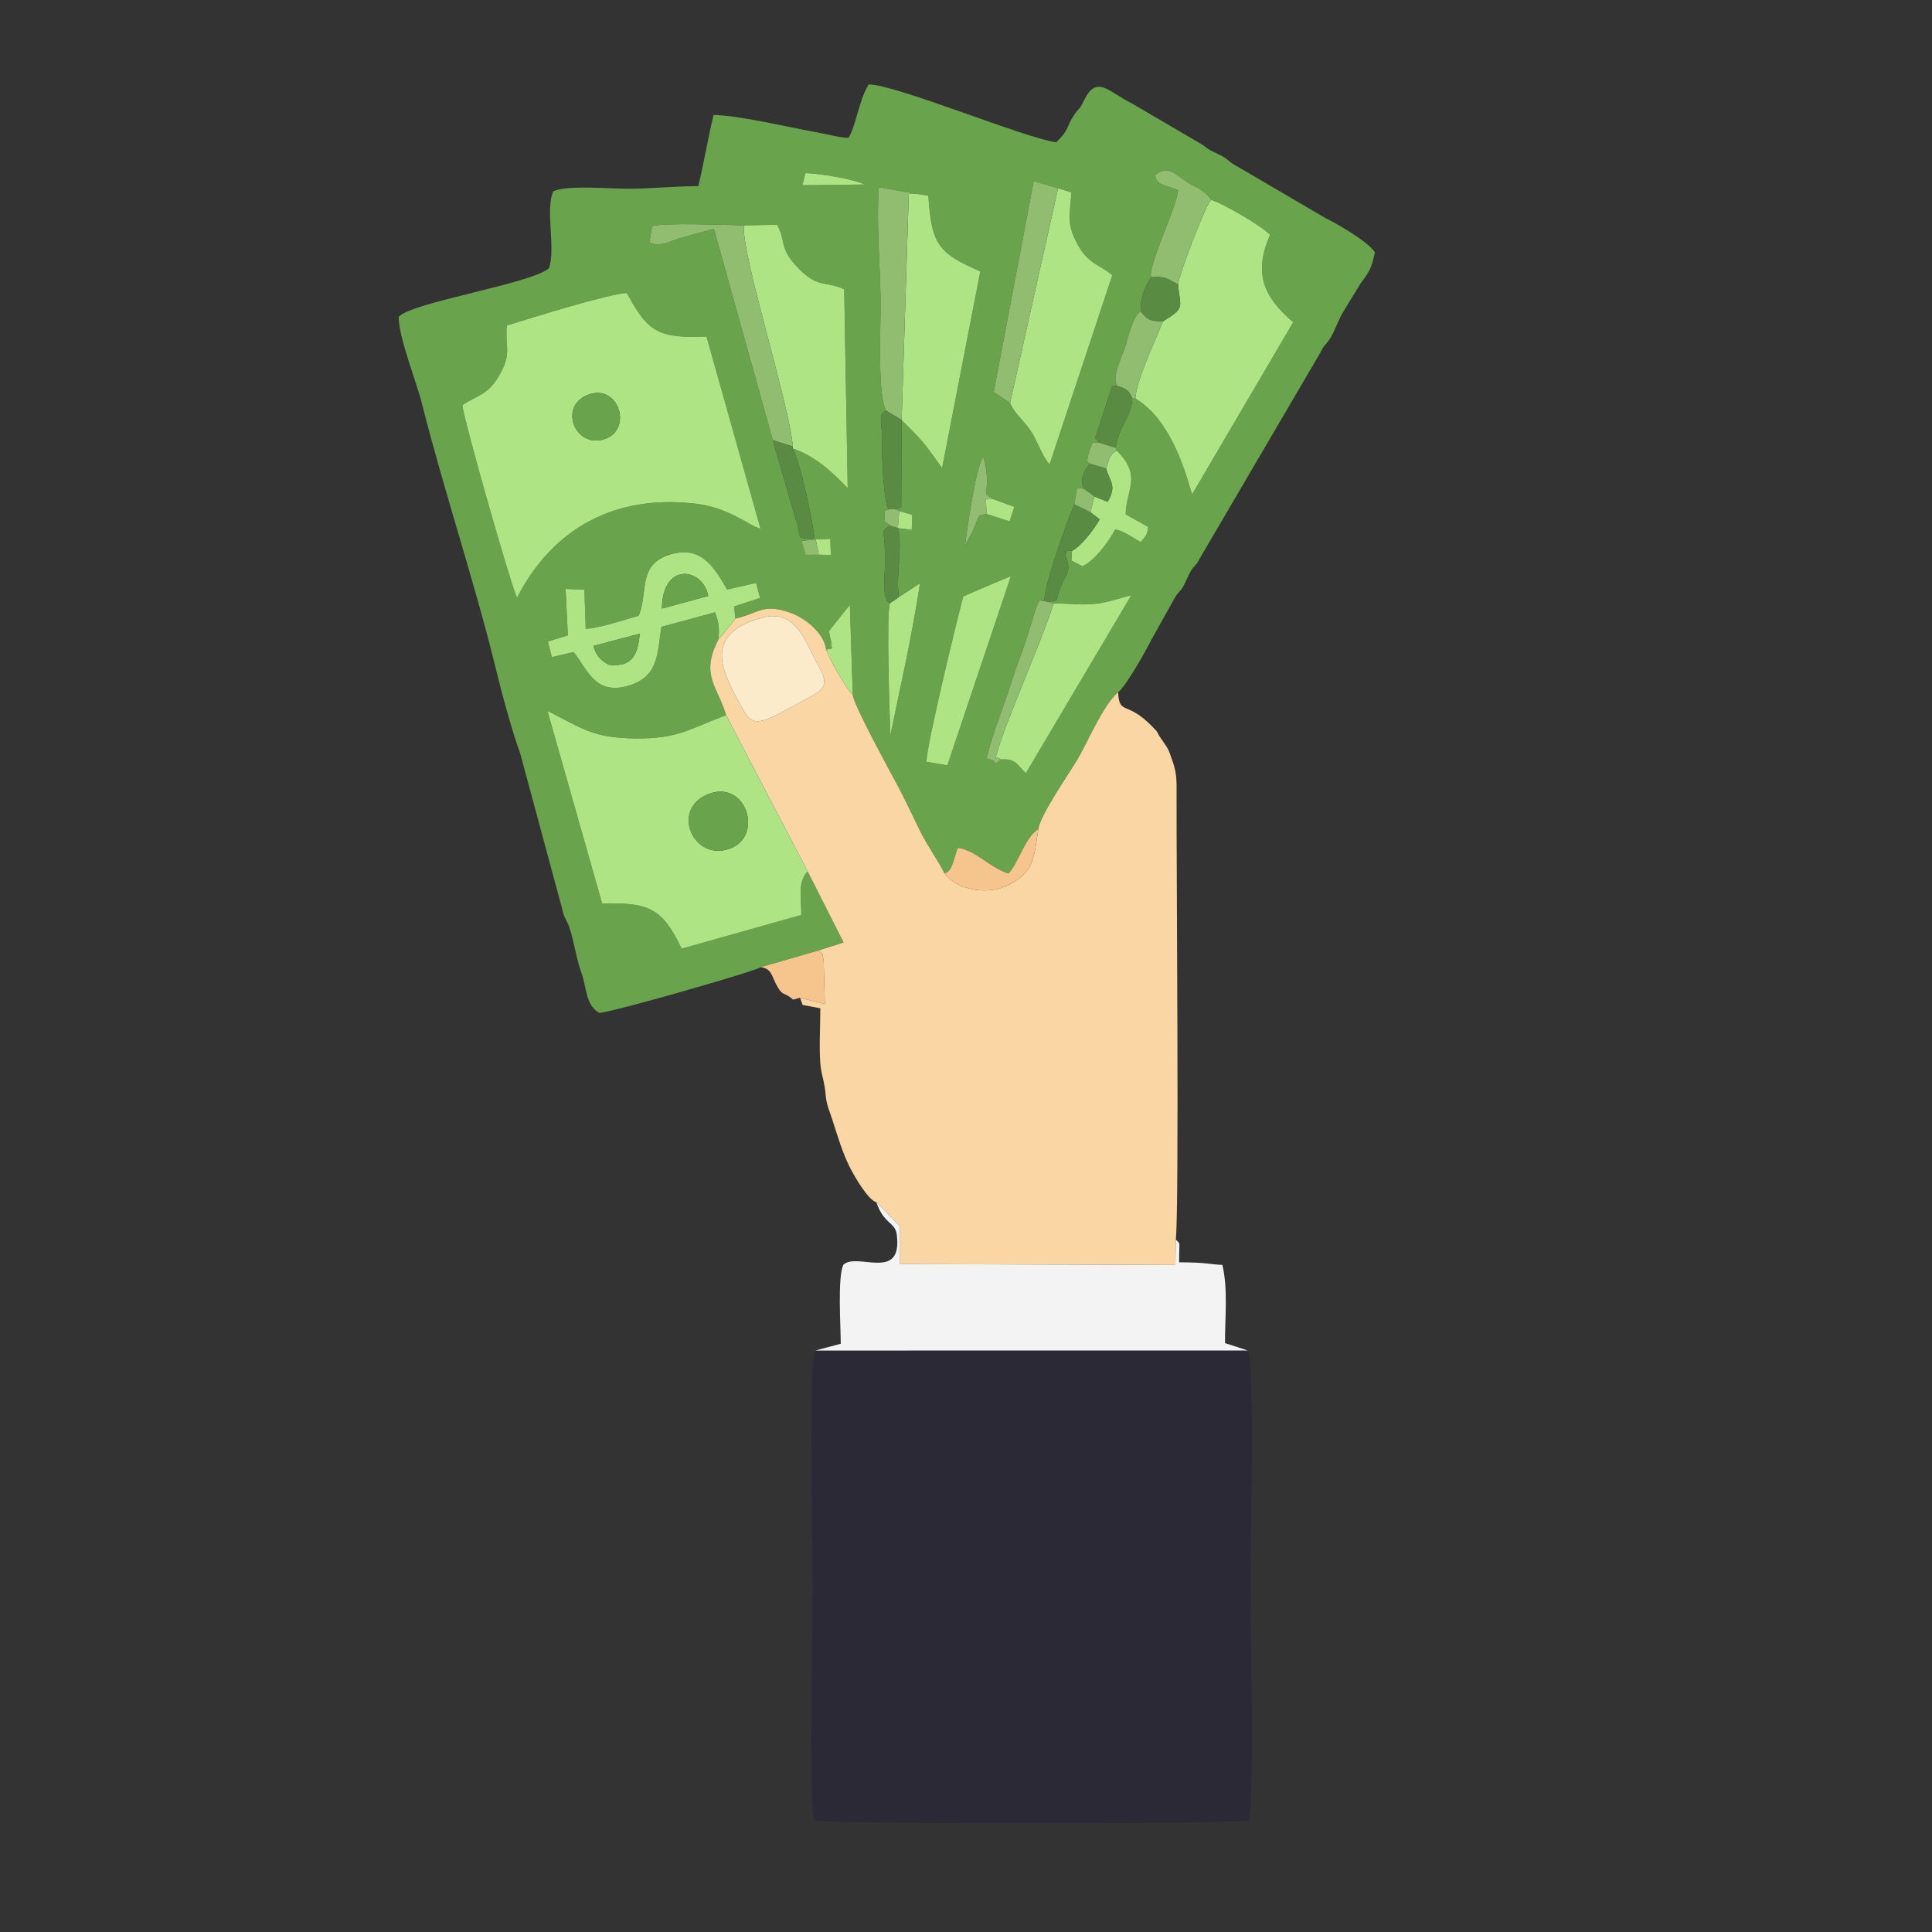 <?xml version="1.0" encoding="UTF-8"?>
<!DOCTYPE svg PUBLIC "-//W3C//DTD SVG 1.1//EN" "http://www.w3.org/Graphics/SVG/1.1/DTD/svg11.dtd">
<!-- Creator: CorelDRAW 2021 (64-Bit) -->
<svg xmlns="http://www.w3.org/2000/svg" xml:space="preserve" width="5in" height="5in" version="1.1" style="shape-rendering:geometricPrecision; text-rendering:geometricPrecision; image-rendering:optimizeQuality; fill-rule:evenodd; clip-rule:evenodd"
viewBox="0 0 5000 5000"
 xmlns:xlink="http://www.w3.org/1999/xlink"
 xmlns:xodm="http://www.corel.com/coreldraw/odm/2003">
 <rect x="0" y="0" width="5000" height="5000" fill="#333333" stroke="none"/>
 <defs>
  <style type="text/css">
   <![CDATA[
    .fil1 {fill:#2B2936}
    .fil8 {fill:#5A8B42}
    .fil0 {fill:#69A34C}
    .fil6 {fill:#91BD70}
    .fil3 {fill:#AEE484}
    .fil4 {fill:#F3F3F3}
    .fil7 {fill:#F6C58D}
    .fil2 {fill:#FAD6A4}
    .fil5 {fill:#FBEBCA}
   ]]>
  </style>
 </defs>
 <g id="Layer_x0020_1">
  <g id="_2394781122336">
   <path class="fil0" d="M2451.77 1980.8l-54.15 -9.21c0.49,-44.46 79.13,-367.66 95.24,-427.8 9.68,-5.11 118.69,-51.41 123.37,-52.57l-164.46 489.58zm-340.72 -584.81l37.79 -1.49 1.36 41.66 -31.2 -0.49 -34.31 0.27 -10.57 -36.04 36.93 -3.91zm459.2 -104.2l55.04 19.91 -12.37 37.59 -59.5 -18.95c-26.06,2.6 -19.85,7.52 -32.97,37.19 -6.76,15.26 -14.48,29.09 -22.87,42.84 5.88,-45.97 27.98,-201.93 46.99,-228.44 10.42,35.61 11.94,59.23 7.21,97.29l18.48 12.57zm-1258.77 -449.35c57.54,-17.97 265.41,-82.93 310.8,-84.17 55.73,104.43 84.21,117.09 206.16,112.61l139.87 497.61c-33.07,-9.29 -80.63,-55.31 -172.36,-65.47 -202.09,-22.37 -363.69,60.97 -457.78,243.61 -11.37,-15.64 -138.85,-461.06 -141.47,-498.53 41.04,-25.83 66.43,-27.5 94.33,-74.86 34.84,-59.15 15.74,-74.05 20.45,-130.8zm1021.97 244.57l-1.09 226.14 -17.02 3.92 11.97 5.59 33.54 9.7 -1.35 38.94 -35.73 -4.74c12.93,47.25 -6.1,124.18 2.51,178.6l54.78 -35.65c-10.3,66.67 -22.47,131.98 -35.43,196.34l-41.31 196.65c-1.89,-52.79 -11.08,-311.66 -1.13,-341.4 -21.73,-7.6 -12.77,-75.95 -12.97,-98.24 -0.15,-17.48 0.13,-35.37 -0.62,-52.77 -1.49,-34.31 -10.5,-39.12 15.09,-49.59l-14.49 -9.97 -1.48 -28.14 10.93 -4.19c-11.49,-23.04 -14.86,-95.54 -16.1,-125.28 -1.02,-24.44 -0.69,-48.17 -1.34,-72.45 -0.72,-26.45 -9.62,-50.57 10.98,-57.9 -23.6,-41.35 -13.04,-230.17 -14.24,-291.11 -1.69,-86.23 -11.1,-204.52 -4.5,-286.84l99.04 17.28 28.98 4.54c8.83,119.57 19.86,147.28 134.62,195.89l-98.9 509.28c-46.81,-65.91 -48.79,-69.05 -104.72,-124.6zm-407.8 -503.8l85.63 -1.47c24.53,44.3 2.39,58.74 56.34,113.79 50.09,51.11 68.48,30.72 117.15,53.14l9.14 514.95c-39.19,-41.74 -86.3,-84.58 -143.09,-103.22 17.37,23.76 55.86,200.22 56.33,232.12 -54.8,5.53 -29.65,-6.89 -48.43,-50.17l-58.69 -203.24 -152.39 -546.59c-28.19,6.98 -58.95,15.33 -86.33,23.56 -34.55,10.37 -50.59,23.1 -80.86,11.97l7.31 -42.88c39.8,-9.69 187.17,-2.47 237.9,-1.95zm688.42 459.44l-42.36 -27.73 103.59 -546.39 62.96 18.7 34.5 10.77c-3.63,60.35 -14.16,81.34 18.58,138.93 27.26,47.95 59.22,49.46 87.15,75.66l-162.05 489.13c-19.44,-20.48 -31.06,-59.39 -48.5,-86.07 -17.26,-26.42 -43.15,-45.72 -53.88,-73zm-529.74 -594.37c28.81,-0.81 127.84,15.36 152.81,29.21l-160.35 1.94 7.54 -31.15zm1050.2 69.02c28.87,8 135.77,70.32 152.19,90.56 -42.74,99.83 -17.43,159.59 60.04,226.13l-261.35 445.04c-6.16,-9.48 -40.97,-185.18 -147.08,-247.72l-7.91 0c-1.74,44.93 -40.32,83.61 -42.38,127.81l1.97 6.7c66.8,66.56 24.56,100.26 23.22,165.08l58.48 32.86c-3.14,21.24 -5.91,23.14 -19.67,38.94 -23.94,-12.87 -40.76,-27.73 -65.96,-32.56 -16.04,31.57 -54.88,82.33 -84.72,95.28l-28.05 -14.63 0.93 -25.25c-25.72,1.2 -8.52,-2.8 -17.81,10.02 24.01,54.63 -9.84,50.4 -21.35,117.81l-21.52 4.22 13.13 4.66c36.65,-1.95 67.49,4.88 107.88,0.31 36.04,-4.07 60.01,-14.51 93.14,-21.99l-272.71 460.43c-25.83,-24.7 -26.13,-37.68 -64.36,-35.64l-14.24 10.84c-7.58,-10.39 -2.99,-6.37 -10.92,-10.03l-12.24 -3.24c15.59,-67.09 46.16,-138.5 66.99,-205.43 10.92,-35.09 25.27,-68.37 35.87,-103.06l25.08 -79.79c14.13,-32.51 3.43,-17.51 21.87,-19.15 -2.46,-37.16 59.22,-208.22 77.38,-250.67l7.02 -42.67 17.74 2.75c-11.69,-24.5 -1.06,-45.61 15.81,-64.99 -11.29,-12.24 -7.11,2.22 -5.87,-18.27 0.11,-2 3.56,-13.57 4.43,-15.53 11.06,-25.06 1.9,-20.3 25.7,-20.19l-10.61 -12.66 43.39 -133.57 13.3 -1.05c-13.85,-26.25 9.26,-67.55 19.22,-97.14 8.78,-26.04 20.13,-83.25 41.51,-96.14 -0.95,-31.66 9.81,-62.85 27.25,-87.81 -10.68,-25.9 66.84,-182.58 69.54,-225.65 -22.83,-10.32 -53.56,-12.06 -57.73,-32.11 -0.75,-3.57 -1.6,-4.6 -2.26,-6.94 35.39,-24.6 44.56,-7.87 80.64,16.4 26.89,18.09 47.35,20.18 65.02,48zm-1166.14 1985.81l149.67 -43.29 65.24 -20.63 -93.03 -183.89c-27.79,27.18 -15.46,76.58 -16.49,112.68l-309.7 87.15c-50.95,-107.9 -87.81,-119.19 -205.76,-117.01l-141.58 -498.45c90.11,45.55 116.57,69.69 225.81,71.38 114.01,1.76 142.26,-25.93 236.71,-59.96 -21.18,-74.09 -68.39,-102.73 -20.05,-196.02 2.73,-29.48 1.38,-43 -8.61,-70.51l-139.06 37.66c-10.65,70.76 -7.26,129.67 -85.72,152.53 -86.11,25.09 -105.28,-42.22 -141.39,-87.26l-56.35 13.05 -10.22 -40.24 51.76 -16 -5.93 -120.28 48.65 2.04 3.42 101.26c32.2,-0.62 104.7,-24.68 137.29,-33.95 25.73,-63.15 -4.88,-134.56 85.67,-159.54 78.63,-21.69 111.57,38.15 143.04,92.04l74.91 -17.4 10.44 39.05 -67.28 21.9 3.35 31.36c56.8,-11.7 69.81,-41.25 142.75,-14.78 38.91,14.11 86.9,52.61 92.02,95.48 26.96,-7.8 11,4.21 13.26,-19.78 0.13,-1.36 -5.57,-24.2 -6.1,-28.21l54.31 -68.19 7.56 232.88c0.85,24.24 94.65,194.83 113.88,230.96 21.19,39.79 39.31,78.39 58.83,118.6 18.99,39.11 47.93,79.26 64.38,112.29 22.23,-3.21 25.16,-46.88 35.14,-65.87 45.94,5.87 85.39,53.81 131.18,66.33 27.21,-31.47 42.41,-93.02 76.87,-115.15 3.91,-34.3 76.89,-140.04 99.35,-177.25 29.43,-48.75 66.3,-141.23 106.88,-176.67 18.08,-10.83 75.37,-112.94 86.69,-136.53l58.99 -105.61c9.56,-17.5 15.13,-17.09 24.68,-34.58 3.69,-6.77 14.7,-31.64 17.08,-35.58 10.2,-16.87 13.63,-13.24 24.53,-34.73l311.38 -531.36c11.41,-23.42 10.81,-15.57 24.14,-35.13 12.43,-18.23 25.05,-56.22 37.47,-74.44l42.37 -69.56c25.24,-33.36 28.1,-39.46 37.5,-81.01 -17.39,-27.03 -96.19,-73 -128.32,-88.66l-228.34 -133.78c-23.17,-11.82 -20.38,-17.15 -43.53,-28.89 -21.7,-11.01 -26.05,-10.84 -45.76,-26.67l-182.69 -107c-62.02,-30.61 -91.44,-76.37 -125.08,-6.62 -12.54,26 -10.11,14.79 -24.04,35.22 -22.11,32.45 -11.59,37.02 -46.78,71.73 -80.52,-10.21 -416.23,-149.87 -485.51,-149.73 -24.29,36.86 -34.19,111.54 -52.67,138.26 -23.44,-0.5 -57.93,-10.15 -84.02,-14.74 -71.08,-12.53 -196.04,-43.06 -264.93,-44.51 -14.7,61.04 -24.8,123.31 -39.5,184.34 -65.74,0 -118.6,6.59 -184.34,6.59 -45.68,0 -155,-9.98 -190.93,6.59 -21.42,47.31 7.03,149.41 -11.3,199.39 -47.41,40.37 -355.24,87.79 -388.86,125.63 -0.02,53.66 46.54,169.24 60.53,225.29 52.68,211.07 138.87,471.25 189.51,679.56 16.48,67.8 41.43,160.94 64.54,225.17l107.81 399.15c5.61,29.09 11.9,28.49 19.91,52.52 12.11,36.31 16.92,78.02 30.29,114.56 15.02,41.06 9.8,82.79 46.22,105.03 28.98,0.06 407.33,-108.62 417.85,-118.19z"/>
   <path class="fil1" d="M3229.3 3495.07l-1119.27 0.07c-18.86,36.11 -6.59,525.16 -6.59,607.87 0,93.49 -11.26,555.93 4.03,608.28 31.55,9.22 1092.83,9.22 1124.38,0 15.29,-52.35 4.03,-514.79 4.03,-608.28 0,-83.09 12.43,-571.33 -6.59,-607.95z"/>
   <path class="fil2" d="M1972.76 1598.47c86.11,-23.28 109.8,59.3 141.51,117.47 22.37,41.06 33.31,60.74 -14.35,86.01 -122.38,64.91 -147.16,89.57 -177.82,33.17 -46.95,-86.38 -113.29,-192.35 50.66,-236.65zm-69.55 2.31c-4.41,6.98 -38.26,47.8 -43.99,54.3 -48.35,93.28 -1.13,121.93 20.05,196.02l211.01 404.22 93.03 183.89 -65.24 20.63c19.16,17.76 6.48,-0.1 13.52,23.83l3.09 114.95 -64.14 -16.45 6.7 18.67 45.77 8.58c0.19,40.37 -4.28,118.87 1.5,155.77 4.19,26.75 9.35,34.93 12.12,66.88 2.46,28.5 9.84,41.86 18.06,67.54 13.48,42.12 25.81,83.66 44.2,120.4 12.08,24.13 47.66,85.7 69.17,91.45l61.35 61.99 0.06 97.94 712.54 2.26 0.95 -66.04c9.09,-76.51 1.28,-986.6 2.02,-1152.2 0.15,-34.43 0.49,-53.3 -9.46,-82.71 -14.56,-43.06 -11.62,-32.08 -33.46,-65.29 -10.93,-16.62 -1.06,-7.66 -19.48,-26.61 -68.09,-70.02 -85.24,-27.79 -89.04,-89.37 -40.58,35.44 -77.46,127.92 -106.88,176.67 -22.46,37.21 -95.44,142.95 -99.35,177.25 -11.8,68.46 -7.01,109.52 -78.16,145.46 -49.63,25.08 -129.28,15.65 -165.03,-30.78 -16.44,-33.03 -45.39,-73.18 -64.38,-112.29 -19.52,-40.2 -37.65,-78.81 -58.83,-118.6 -19.23,-36.13 -113.04,-206.72 -113.88,-230.96 -17.17,-15.19 -58.98,-89.78 -69.03,-116.7 -5.11,-42.86 -53.1,-81.36 -92.02,-95.48 -72.93,-26.47 -85.95,3.08 -142.75,14.78z"/>
   <path class="fil3" d="M1524.11 1020.92c77.76,-27.22 113.28,90.3 41.44,115.08 -77.41,26.7 -122.64,-86.66 -41.44,-115.08zm-212.63 -178.47c-4.71,56.75 14.39,71.65 -20.45,130.8 -27.89,47.36 -53.29,49.03 -94.33,74.86 2.63,37.46 130.1,482.89 141.47,498.53 94.09,-182.63 255.69,-265.98 457.78,-243.61 91.73,10.16 139.29,56.18 172.36,65.47l-139.87 -497.61c-121.94,4.48 -150.43,-8.19 -206.16,-112.61 -45.39,1.24 -253.26,66.2 -310.8,84.17z"/>
   <path class="fil3" d="M1833.66 2054.94c97.55,-37.89 144.12,109.3 54.87,141.44 -94.63,34.08 -154.37,-102.8 -54.87,-141.44zm256.61 200.38l-211.01 -404.22c-94.44,34.03 -122.7,61.73 -236.71,59.96 -109.24,-1.69 -135.7,-25.83 -225.81,-71.38l141.58 498.45c117.95,-2.18 154.81,9.11 205.76,117.01l309.7 -87.15c1.04,-36.09 -11.3,-85.5 16.49,-112.68z"/>
   <path class="fil4" d="M2110.03 3495.15l1119.27 -0.07 -59 -19.15c-0.26,-64.56 8.05,-140.67 -6.84,-202.48 -29.37,-0.62 -38.88,-6.59 -111.93,-6.59 0,-62.72 4.38,-43.63 -8.59,-59.26l-0.95 66.04 -712.54 -2.26 -0.06 -97.94 -61.35 -61.99c19.57,57.28 48.41,50.96 52.67,82.99 16.62,124.96 -103.83,44.57 -138.26,79.01 -15.24,33.07 -6.58,159.39 -6.58,204.1l-65.84 17.6z"/>
   <path class="fil3" d="M3048.8 735.8c4.87,59.93 20.74,59.79 -39.26,96.06 -19.67,50.98 -68.39,150.43 -71.22,199.48 106.11,62.54 140.93,238.24 147.08,247.72l261.35 -445.04c-77.47,-66.54 -102.77,-126.3 -60.04,-226.13 -16.42,-20.24 -123.31,-82.57 -152.19,-90.56 -13.09,8.58 -82.8,192 -85.72,218.48z"/>
   <path class="fil3" d="M2051.92 1155.74l-1.11 4.67c56.8,18.63 103.9,61.48 143.09,103.22l-9.14 -514.95c-48.67,-22.42 -67.06,-2.02 -117.15,-53.14 -53.95,-55.06 -31.81,-69.5 -56.34,-113.79l-85.63 1.47c-9.65,67.81 117.12,460.94 126.27,572.52z"/>
   <path class="fil3" d="M2614.06 1042.66c10.73,27.29 36.62,46.59 53.88,73 17.44,26.67 29.06,65.59 48.5,86.07l162.05 -489.13c-27.94,-26.2 -59.89,-27.71 -87.15,-75.66 -32.74,-57.59 -22.21,-78.58 -18.58,-138.93l-34.5 -10.77 -124.19 555.42z"/>
   <path class="fil3" d="M2333.45 1087.02c55.93,55.55 57.91,58.69 104.72,124.6l98.9 -509.28c-114.76,-48.61 -125.8,-76.31 -134.62,-195.89l-28.98 -4.54 -21.48 -1.05 -18.52 586.16z"/>
   <path class="fil3" d="M1655.52 1640.05c-4.7,54.01 -19.15,87.33 -79.74,80.27 -21.54,-11.56 -33.74,-24.59 -39.82,-48.59l119.56 -31.68zm57.52 -65.17c1.62,-122.13 106.03,-105.48 119.85,-32.52l-119.85 32.52zm146.17 80.2c5.73,-6.5 39.58,-47.31 43.99,-54.3l-3.35 -31.36 67.28 -21.9 -10.44 -39.05 -74.91 17.4c-31.47,-53.9 -64.41,-113.73 -143.04,-92.04 -90.55,24.98 -59.93,96.39 -85.67,159.54 -32.59,9.27 -105.09,33.33 -137.29,33.95l-3.42 -101.26 -48.65 -2.04 5.93 120.28 -51.76 16 10.22 40.24 56.35 -13.05c36.11,45.03 55.28,112.35 141.39,87.26 78.46,-22.86 75.08,-81.77 85.72,-152.53l139.06 -37.66c9.99,27.5 11.34,41.03 8.61,70.51z"/>
   <path class="fil3" d="M2726.67 1562.3c-29.13,91.65 -122.53,303.74 -142.94,374.85 -11.24,39.14 -8.29,15.92 6.9,28.27 38.23,-2.04 38.53,10.93 64.36,35.64l272.71 -460.43c-33.13,7.48 -57.11,17.91 -93.14,21.99 -40.39,4.57 -71.23,-2.26 -107.88,-0.31z"/>
   <path class="fil5" d="M1972.76 1598.47c-163.95,44.31 -97.61,150.28 -50.66,236.65 30.66,56.4 55.44,31.74 177.82,-33.17 47.66,-25.27 36.72,-44.95 14.35,-86.01 -31.71,-58.17 -55.41,-140.74 -141.51,-117.47z"/>
   <path class="fil6" d="M2000.01 1139.12l51.91 16.62c-9.15,-111.57 -135.92,-504.7 -126.27,-572.52 -50.73,-0.52 -198.1,-7.74 -237.9,1.95l-7.31 42.88c30.26,11.13 46.31,-1.6 80.86,-11.97 27.38,-8.22 58.14,-16.58 86.33,-23.56l152.39 546.59z"/>
   <path class="fil3" d="M2616.23 1491.22c-4.69,1.16 -113.69,47.46 -123.37,52.57 -16.1,60.14 -94.74,383.33 -95.24,427.8l54.15 9.21 164.46 -489.58z"/>
   <path class="fil6" d="M2293.16 1062.57l40.29 24.45 18.52 -586.16 21.48 1.05 -99.04 -17.28c-6.6,82.31 2.81,200.61 4.5,286.84 1.2,60.93 -9.36,249.76 14.24,291.11z"/>
   <polygon class="fil6" points="2614.06,1042.66 2738.25,487.24 2675.29,468.54 2571.7,1014.93 "/>
   <path class="fil6" d="M2979.31 717.62c40.22,-2.81 38.02,3.47 69.49,18.17 2.92,-26.47 72.63,-209.9 85.72,-218.48 -17.66,-27.81 -38.13,-29.91 -65.02,-48 -36.08,-24.27 -45.25,-41 -80.64,-16.4 0.65,2.34 1.51,3.37 2.26,6.94 4.17,20.05 34.9,21.79 57.73,32.11 -2.7,43.06 -80.22,199.75 -69.54,225.65z"/>
   <path class="fil3" d="M2862.69 1212.49c8.75,33.8 29.01,42.99 3.83,86.25l-34.48 -14.06 -9.96 41.12 23.83 18.37c-14.94,26.36 -47.9,69.56 -71.68,81.43l-0.93 25.25 28.05 14.63c29.84,-12.95 68.69,-63.71 84.72,-95.28 25.2,4.83 42.02,19.69 65.96,32.56 13.76,-15.8 16.53,-17.7 19.67,-38.94l-58.48 -32.86c1.34,-64.82 43.59,-98.53 -23.22,-165.08 -22.21,14.1 -17.2,19.62 -27.31,46.63z"/>
   <path class="fil0" d="M1833.66 2054.94c-99.5,38.64 -39.76,175.52 54.87,141.44 89.25,-32.15 42.69,-179.33 -54.87,-141.44z"/>
   <path class="fil7" d="M2444.09 2260.03c35.75,46.43 115.39,55.86 165.03,30.78 71.15,-35.95 66.36,-77 78.16,-145.46 -34.46,22.13 -49.66,83.67 -76.87,115.15 -45.79,-12.51 -85.24,-60.46 -131.18,-66.33 -9.98,18.98 -12.91,62.65 -35.14,65.87z"/>
   <path class="fil3" d="M2326.28 1545.17l-23.1 15.94c-9.94,29.74 -0.76,288.61 1.13,341.4l41.31 -196.65c12.96,-64.36 25.13,-129.67 35.43,-196.34l-54.78 35.65z"/>
   <path class="fil7" d="M1968.39 2503.13c27.43,2.54 29.1,22.85 39.52,42.87 18.87,36.27 19.85,18.59 44.57,41.03l18.06 -4.86 64.14 16.45 -3.09 -114.95c-7.05,-23.93 5.64,-6.07 -13.52,-23.83l-149.67 43.29z"/>
   <path class="fil6" d="M2590.62 1965.41c-15.19,-12.35 -18.13,10.87 -6.9,-28.27 20.41,-71.11 113.81,-283.2 142.94,-374.85l-13.13 -4.66 -10.52 -2.08c-18.44,1.63 -7.74,-13.37 -21.87,19.15l-25.08 79.79c-10.6,34.69 -24.95,67.97 -35.87,103.06 -20.83,66.93 -51.4,138.34 -66.99,205.43l12.24 3.24c7.93,3.66 3.33,-0.36 10.92,10.03l14.24 -10.84z"/>
   <path class="fil6" d="M2891.33 998.72c23.35,7.7 29.36,10.09 39.09,32.62l7.91 0c2.83,-49.06 51.55,-148.5 71.22,-199.48 -30.96,-1.83 -38.67,-1.24 -57.47,-26.42 -21.38,12.89 -32.73,70.1 -41.51,96.14 -9.96,29.59 -33.08,70.89 -19.22,97.14z"/>
   <path class="fil0" d="M1524.11 1020.92c-81.19,28.43 -35.96,141.79 41.44,115.08 71.84,-24.78 36.31,-142.31 -41.44,-115.08z"/>
   <path class="fil8" d="M2703.02 1555.56l10.52 2.08 21.52 -4.22c11.52,-67.41 45.37,-63.18 21.35,-117.81 9.29,-12.81 -7.91,-8.82 17.81,-10.02 23.78,-11.87 56.74,-55.06 71.68,-81.43l-23.83 -18.37 -41.67 -20.91c-18.17,42.44 -79.84,213.51 -77.38,250.67z"/>
   <path class="fil8" d="M2299.62 1318.2l15.72 -1.12 17.02 -3.92 1.09 -226.14 -40.29 -24.45c-20.6,7.33 -11.7,31.45 -10.98,57.9 0.65,24.28 0.32,48.01 1.34,72.45 1.24,29.74 4.61,102.24 16.1,125.28z"/>
   <path class="fil8" d="M2050.8 1160.41l1.11 -4.67 -51.91 -16.62 58.69 203.24c18.78,43.28 -6.37,55.7 48.43,50.17 -0.47,-31.9 -38.96,-208.36 -56.33,-232.12z"/>
   <path class="fil8" d="M2952.06 805.44c18.8,25.17 26.51,24.59 57.47,26.42 60,-36.27 44.14,-36.13 39.26,-96.06 -31.47,-14.7 -29.27,-20.98 -69.49,-18.17 -17.44,24.97 -28.2,56.16 -27.25,87.81z"/>
   <path class="fil8" d="M2845.24 1145.99l42.79 13.16c2.06,-44.2 40.64,-82.88 42.38,-127.81 -9.73,-22.53 -15.74,-24.92 -39.09,-32.62l-13.3 1.05 -43.39 133.57 10.61 12.66z"/>
   <path class="fil3" d="M2137.97 1681.48c10.06,26.91 51.86,101.51 69.03,116.7l-7.56 -232.88 -54.31 68.19c0.52,4.01 6.23,26.85 6.1,28.21 -2.26,24 13.7,11.98 -13.26,19.78z"/>
   <path class="fil8" d="M2303.18 1561.11l23.1 -15.94c-8.61,-54.42 10.42,-131.35 -2.51,-178.6l-19.1 -6.06c-25.58,10.46 -16.58,15.28 -15.09,49.59 0.76,17.41 0.47,35.29 0.62,52.77 0.2,22.3 -8.76,90.65 12.97,98.24z"/>
   <path class="fil0" d="M1713.04 1574.88l119.85 -32.52c-13.82,-72.96 -118.22,-89.61 -119.85,32.52z"/>
   <path class="fil0" d="M1535.96 1671.73c6.09,24 18.29,37.02 39.82,48.59 60.58,7.06 75.04,-26.26 79.74,-80.27l-119.56 31.68z"/>
   <path class="fil6" d="M2553.42 1330.35l-1.92 -38.03 18.76 -0.53 -18.48 -12.57c4.74,-38.06 3.21,-61.67 -7.21,-97.29 -19.01,26.51 -41.11,182.47 -46.99,228.44 8.39,-13.75 16.11,-27.57 22.87,-42.84 13.13,-29.67 6.91,-34.58 32.97,-37.19z"/>
   <path class="fil8" d="M2805.17 1264.97l26.86 19.71 34.48 14.06c25.19,-43.26 4.92,-52.45 -3.83,-86.25l-41.7 -12.51c-16.87,19.38 -27.5,40.49 -15.81,64.99z"/>
   <path class="fil6" d="M2820.98 1199.98l41.7 12.51c10.11,-27.02 5.1,-32.54 27.31,-46.63l-1.97 -6.7 -42.79 -13.16c-23.8,-0.11 -14.63,-4.87 -25.7,20.19 -0.87,1.95 -4.32,13.53 -4.43,15.53 -1.24,20.48 -5.42,6.03 5.87,18.27z"/>
   <path class="fil3" d="M2076.79 479.45l160.35 -1.94c-24.97,-13.85 -124,-30.02 -152.81,-29.21l-7.54 31.15z"/>
   <polygon class="fil3" points="2553.42,1330.35 2612.92,1349.3 2625.29,1311.7 2570.25,1291.79 2551.5,1292.32 "/>
   <polygon class="fil6" points="2780.41,1304.89 2822.07,1325.8 2832.04,1284.68 2805.17,1264.97 2787.43,1262.22 "/>
   <polygon class="fil6" points="2304.67,1360.5 2323.77,1366.57 2327.31,1322.67 2315.35,1317.08 2299.62,1318.2 2288.7,1322.39 2290.18,1350.53 "/>
   <polygon class="fil3" points="2323.77,1366.57 2359.5,1371.3 2360.85,1332.37 2327.31,1322.67 "/>
   <polygon class="fil3" points="2119.01,1435.67 2150.21,1436.16 2148.85,1394.5 2111.06,1395.99 "/>
   <polygon class="fil6" points="2119.01,1435.67 2111.06,1395.99 2074.13,1399.91 2084.7,1435.94 "/>
  </g>
 </g>
</svg>
